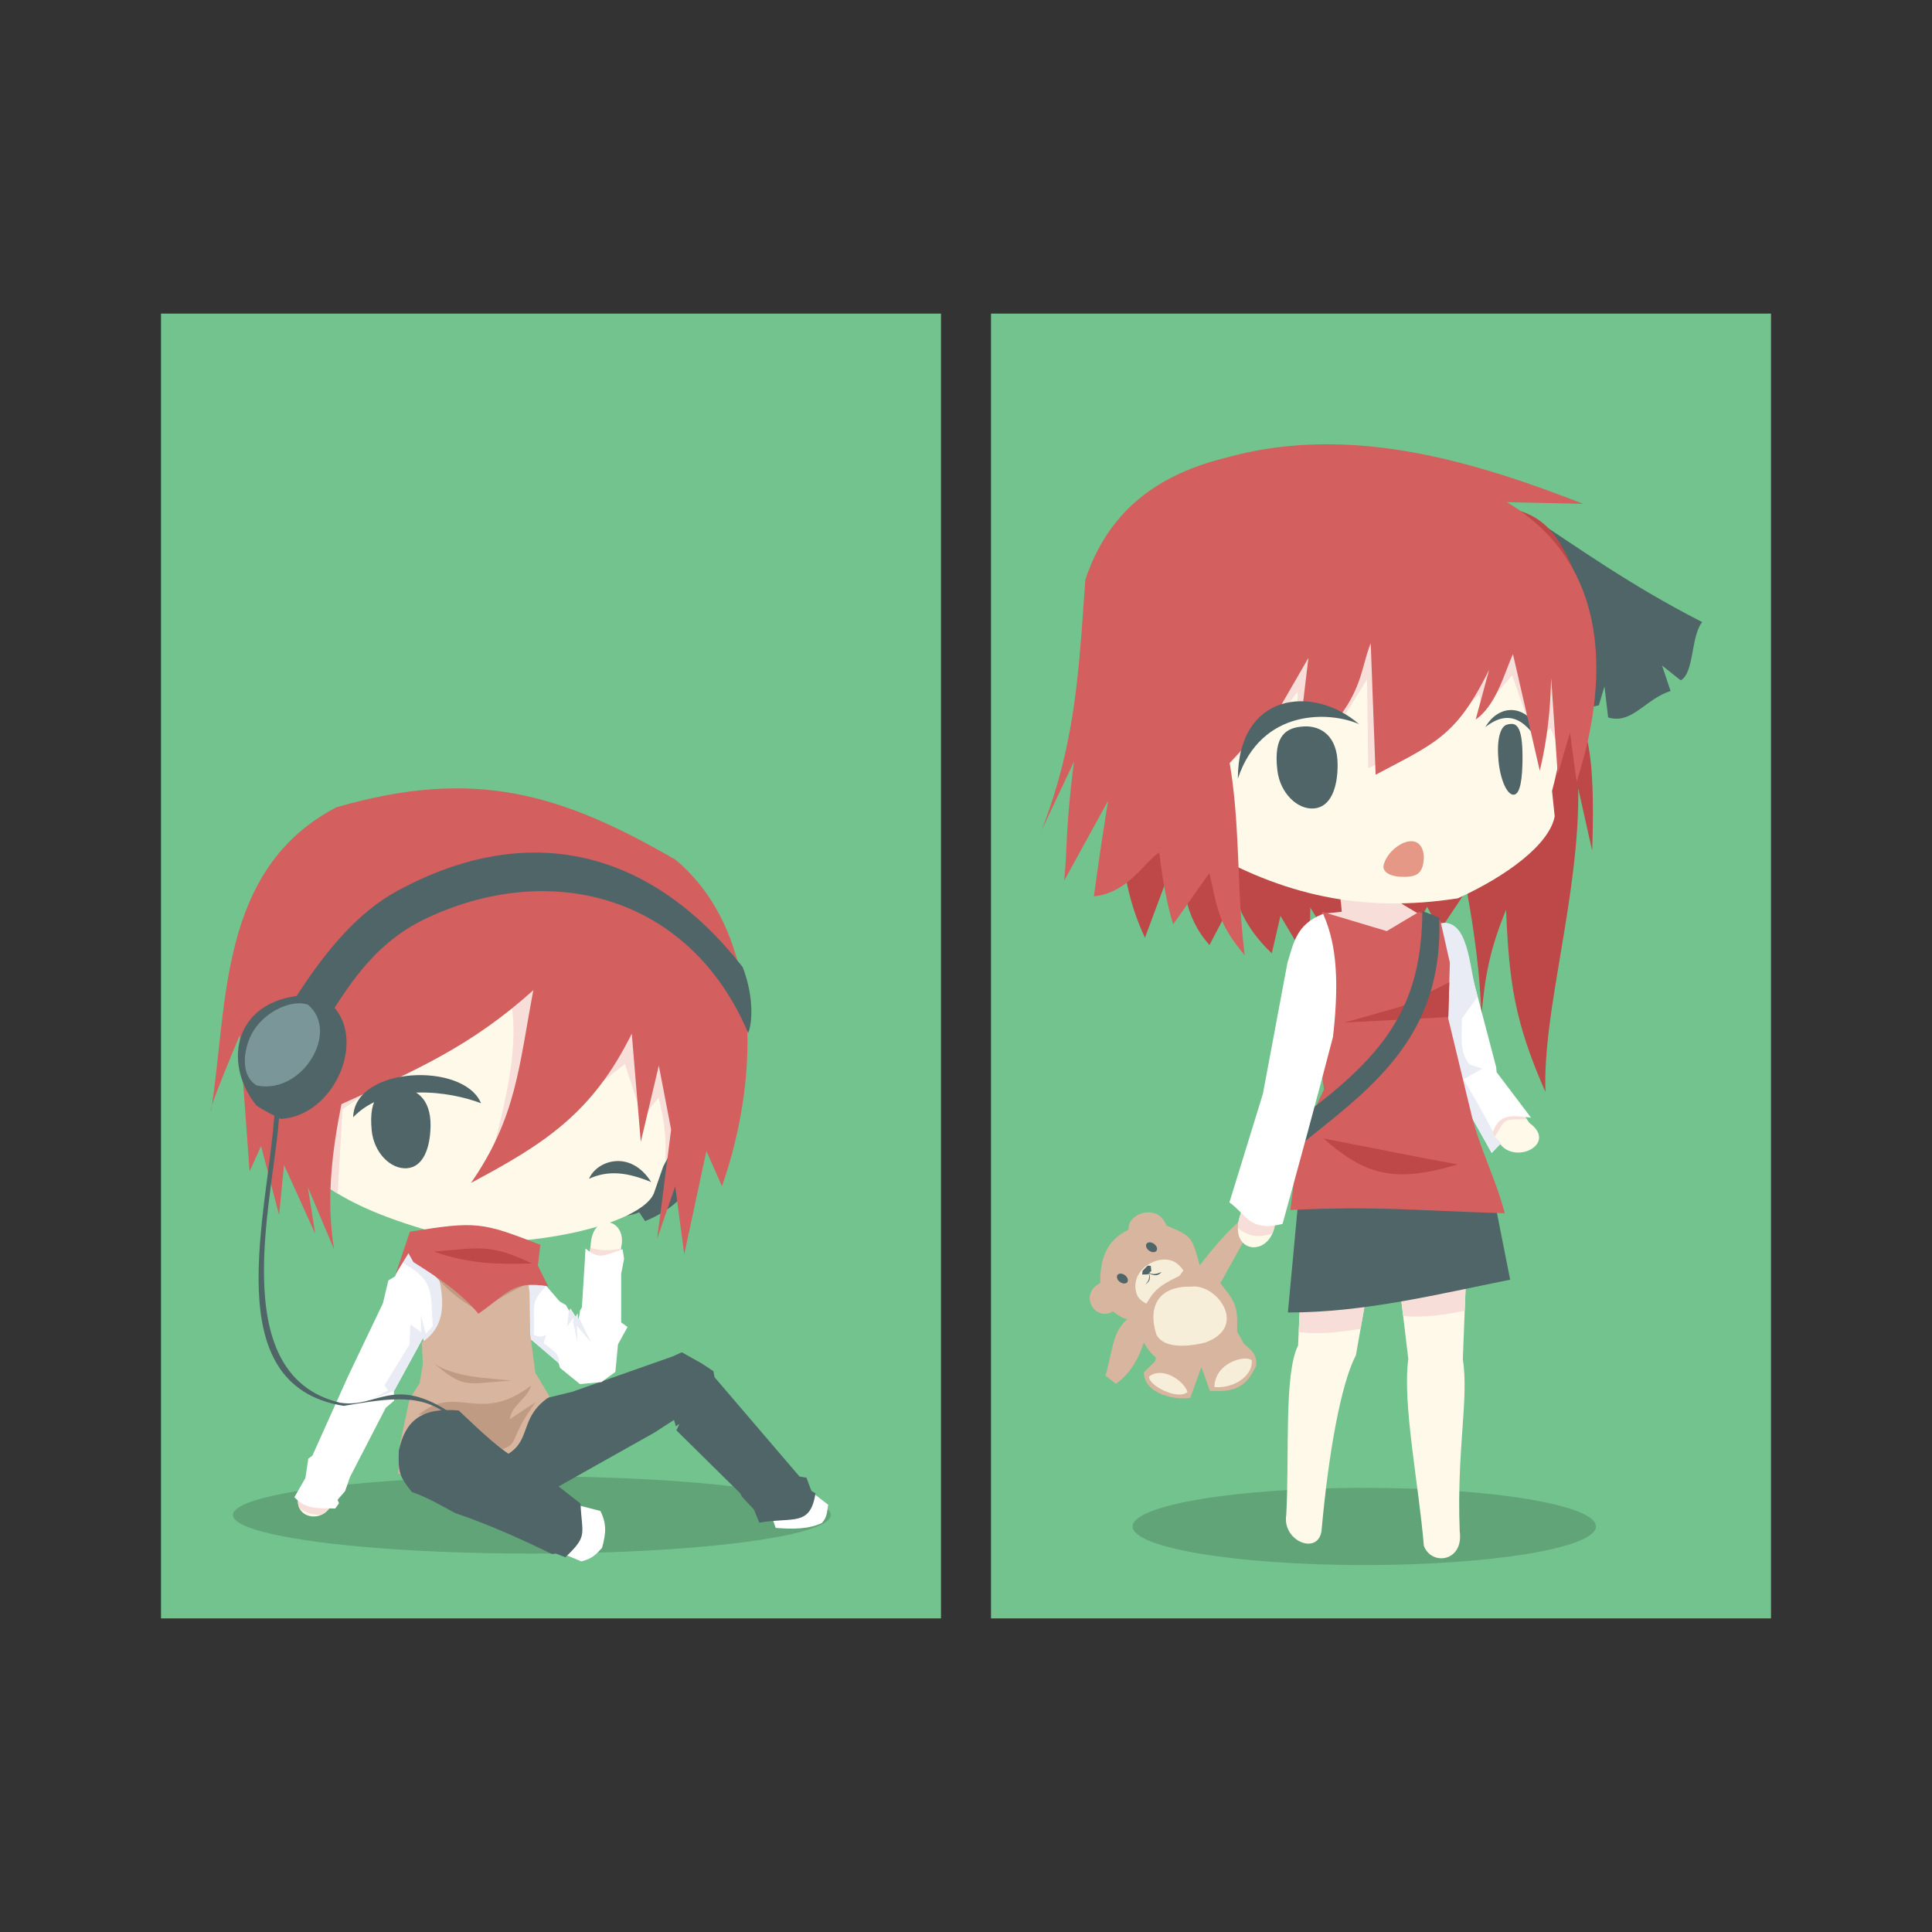 <svg:svg xmlns:svg="http://www.w3.org/2000/svg" height="832.848" id="svg2" version="1" viewBox="-69.404 -135.184 832.848 832.848" width="832.848"><svg:rect x="-69.404" y="-135.184" width="832.848" height="832.848" fill="#333333" stroke="none"/><svg:title id="title7387">Inkscape Logo</svg:title><svg:style id="style26">.specularity{opacity:.5}.low-specularity{opacity:.25}.full-specularity{opacity:1}.black{fill:#000}.white{fill:#fff}.outline-big{stroke-width:16;stroke:none;opacity:.1;fill:none}.outline-small{stroke-width:8}.outline-small,.stroke-highlight{fill:none;stroke:none;opacity:.2}.base-shadow{fill:#000;opacity:75}</svg:style><svg:path d="M-694.04 0h336.24v562.48h-336.24z" fill="#72c38d" id="rect4962" overflow="visible" stroke-width="3.9" transform="scale(-1 1)" /><svg:ellipse cx="-518.72" cy="522.84" fill-opacity=".157" id="path5574" overflow="visible" rx="99.858" ry="16.643" stroke-linecap="round" stroke-opacity="0" stroke-width="10" style="isolation:auto;mix-blend-mode:normal" transform="scale(-1 1)" /><svg:path d="M-336.24 0H0v562.48h-336.24z" fill="#72c38d" id="rect4979" overflow="visible" stroke-width="3.9" transform="scale(-1 1)" /><svg:ellipse cx="-159.87" cy="517.89" fill-opacity=".157" id="ellipse5578" overflow="visible" rx="128.86" ry="16.643" stroke-linecap="round" stroke-opacity="0" stroke-width="10" style="isolation:auto;mix-blend-mode:normal" transform="scale(-1 1)" /><svg:style id="style26-1">.specularity{opacity:.5}.low-specularity{opacity:.25}.full-specularity{opacity:1}.black{fill:#000}.white{fill:#fff}.outline-big{stroke-width:16;stroke:none;opacity:.1;fill:none}.outline-small{stroke-width:8}.outline-small,.stroke-highlight{fill:none;stroke:none;opacity:.2}.base-shadow{fill:#000;opacity:75}</svg:style><svg:style id="style26-8">.specularity{opacity:.5}.low-specularity{opacity:.25}.full-specularity{opacity:1}.black{fill:#000}.white{fill:#fff}.outline-big{stroke-width:16;stroke:none;opacity:.1;fill:none}.outline-small{stroke-width:8}.outline-small,.stroke-highlight{fill:none;stroke:none;opacity:.2}.base-shadow{fill:#000;opacity:75}</svg:style><svg:style id="style26-2">.specularity{opacity:.5}.low-specularity{opacity:.25}.full-specularity{opacity:1}.black{fill:#000}.white{fill:#fff}.outline-big{stroke-width:16;stroke:none;opacity:.1;fill:none}.outline-small{stroke-width:8}.outline-small,.stroke-highlight{fill:none;stroke:none;opacity:.2}.base-shadow{fill:#000;opacity:75}</svg:style><svg:style id="style26-06">.specularity{opacity:.5}.low-specularity{opacity:.25}.full-specularity{opacity:1}.black{fill:#000}.white{fill:#fff}.outline-big{stroke-width:16;stroke:none;opacity:.1;fill:none}.outline-small{stroke-width:8}.outline-small,.stroke-highlight{fill:none;stroke:none;opacity:.2}.base-shadow{fill:#000;opacity:75}</svg:style><svg:style id="style26-0">.specularity{opacity:.5}.low-specularity{opacity:.25}.full-specularity{opacity:1}.black{fill:#000}.white{fill:#fff}.outline-big{stroke-width:16;stroke:none;opacity:.1;fill:none}.outline-small{stroke-width:8}.outline-small,.stroke-highlight{fill:none;stroke:none;opacity:.2}.base-shadow{fill:#000;opacity:75}</svg:style><svg:style id="style26-1-74">.specularity{opacity:.5}.low-specularity{opacity:.25}.full-specularity{opacity:1}.black{fill:#000}.white{fill:#fff}.outline-big{stroke-width:16;stroke:none;opacity:.1;fill:none}.outline-small{stroke-width:8}.outline-small,.stroke-highlight{fill:none;stroke:none;opacity:.2}.base-shadow{fill:#000;opacity:75}</svg:style><svg:style id="style26-8-52">.specularity{opacity:.5}.low-specularity{opacity:.25}.full-specularity{opacity:1}.black{fill:#000}.white{fill:#fff}.outline-big{stroke-width:16;stroke:none;opacity:.1;fill:none}.outline-small{stroke-width:8}.outline-small,.stroke-highlight{fill:none;stroke:none;opacity:.2}.base-shadow{fill:#000;opacity:75}</svg:style><svg:style id="style26-2-5">.specularity{opacity:.5}.low-specularity{opacity:.25}.full-specularity{opacity:1}.black{fill:#000}.white{fill:#fff}.outline-big{stroke-width:16;stroke:none;opacity:.1;fill:none}.outline-small{stroke-width:8}.outline-small,.stroke-highlight{fill:none;stroke:none;opacity:.2}.base-shadow{fill:#000;opacity:75}</svg:style><svg:style id="style26-28">.specularity{opacity:.5}.low-specularity{opacity:.25}.full-specularity{opacity:1}.black{fill:#000}.white{fill:#fff}.outline-big{stroke-width:16;stroke:none;opacity:.1;fill:none}.outline-small{stroke-width:8}.outline-small,.stroke-highlight{fill:none;stroke:none;opacity:.2}.base-shadow{fill:#000;opacity:75}</svg:style><svg:style id="style26-1-5">.specularity{opacity:.5}.low-specularity{opacity:.25}.full-specularity{opacity:1}.black{fill:#000}.white{fill:#fff}.outline-big{stroke-width:16;stroke:none;opacity:.1;fill:none}.outline-small{stroke-width:8}.outline-small,.stroke-highlight{fill:none;stroke:none;opacity:.2}.base-shadow{fill:#000;opacity:75}</svg:style><svg:style id="style26-3">.specularity{opacity:.5}.low-specularity{opacity:.25}.full-specularity{opacity:1}.black{fill:#000}.white{fill:#fff}.outline-big{stroke-width:16;stroke:none;opacity:.1;fill:none}.outline-small{stroke-width:8}.outline-small,.stroke-highlight{fill:none;stroke:none;opacity:.2}.base-shadow{fill:#000;opacity:75}</svg:style><svg:style id="style26-0-6">.specularity{opacity:.5}.low-specularity{opacity:.25}.full-specularity{opacity:1}.black{fill:#000}.white{fill:#fff}.outline-big{stroke-width:16;stroke:none;opacity:.1;fill:none}.outline-small{stroke-width:8}.outline-small,.stroke-highlight{fill:none;stroke:none;opacity:.2}.base-shadow{fill:#000;opacity:75}</svg:style><svg:style id="style26-1-56">.specularity{opacity:.5}.low-specularity{opacity:.25}.full-specularity{opacity:1}.black{fill:#000}.white{fill:#fff}.outline-big{stroke-width:16;stroke:none;opacity:.1;fill:none}.outline-small{stroke-width:8}.outline-small,.stroke-highlight{fill:none;stroke:none;opacity:.2}.base-shadow{fill:#000;opacity:75}</svg:style><svg:style id="style26-8-9">.specularity{opacity:.5}.low-specularity{opacity:.25}.full-specularity{opacity:1}.black{fill:#000}.white{fill:#fff}.outline-big{stroke-width:16;stroke:none;opacity:.1;fill:none}.outline-small{stroke-width:8}.outline-small,.stroke-highlight{fill:none;stroke:none;opacity:.2}.base-shadow{fill:#000;opacity:75}</svg:style><svg:style id="style26-2-3">.specularity{opacity:.5}.low-specularity{opacity:.25}.full-specularity{opacity:1}.black{fill:#000}.white{fill:#fff}.outline-big{stroke-width:16;stroke:none;opacity:.1;fill:none}.outline-small{stroke-width:8}.outline-small,.stroke-highlight{fill:none;stroke:none;opacity:.2}.base-shadow{fill:#000;opacity:75}</svg:style><svg:style id="style26-81">.specularity{opacity:.5}.low-specularity{opacity:.25}.full-specularity{opacity:1}.black{fill:#000}.white{fill:#fff}.outline-big{stroke-width:16;stroke:none;opacity:.1;fill:none}.outline-small{stroke-width:8}.outline-small,.stroke-highlight{fill:none;stroke:none;opacity:.2}.base-shadow{fill:#000;opacity:75}</svg:style><svg:style id="style26-1-561">.specularity{opacity:.5}.low-specularity{opacity:.25}.full-specularity{opacity:1}.black{fill:#000}.white{fill:#fff}.outline-big{stroke-width:16;stroke:none;opacity:.1;fill:none}.outline-small{stroke-width:8}.outline-small,.stroke-highlight{fill:none;stroke:none;opacity:.2}.base-shadow{fill:#000;opacity:75}</svg:style><svg:style id="style26-32">.specularity{opacity:.5}.low-specularity{opacity:.25}.full-specularity{opacity:1}.black{fill:#000}.white{fill:#fff}.outline-big{stroke-width:16;stroke:none;opacity:.1;fill:none}.outline-small{stroke-width:8}.outline-small,.stroke-highlight{fill:none;stroke:none;opacity:.2}.base-shadow{fill:#000;opacity:75}</svg:style><svg:style id="style26-0-2">.specularity{opacity:.5}.low-specularity{opacity:.25}.full-specularity{opacity:1}.black{fill:#000}.white{fill:#fff}.outline-big{stroke-width:16;stroke:none;opacity:.1;fill:none}.outline-small{stroke-width:8}.outline-small,.stroke-highlight{fill:none;stroke:none;opacity:.2}.base-shadow{fill:#000;opacity:75}</svg:style><svg:style id="style26-1-54">.specularity{opacity:.5}.low-specularity{opacity:.25}.full-specularity{opacity:1}.black{fill:#000}.white{fill:#fff}.outline-big{stroke-width:16;stroke:none;opacity:.1;fill:none}.outline-small{stroke-width:8}.outline-small,.stroke-highlight{fill:none;stroke:none;opacity:.2}.base-shadow{fill:#000;opacity:75}</svg:style><svg:style id="style26-8-7">.specularity{opacity:.5}.low-specularity{opacity:.25}.full-specularity{opacity:1}.black{fill:#000}.white{fill:#fff}.outline-big{stroke-width:16;stroke:none;opacity:.1;fill:none}.outline-small{stroke-width:8}.outline-small,.stroke-highlight{fill:none;stroke:none;opacity:.2}.base-shadow{fill:#000;opacity:75}</svg:style><svg:style id="style26-2-4">.specularity{opacity:.5}.low-specularity{opacity:.25}.full-specularity{opacity:1}.black{fill:#000}.white{fill:#fff}.outline-big{stroke-width:16;stroke:none;opacity:.1;fill:none}.outline-small{stroke-width:8}.outline-small,.stroke-highlight{fill:none;stroke:none;opacity:.2}.base-shadow{fill:#000;opacity:75}</svg:style><svg:style id="style26-30">.specularity{opacity:.5}.low-specularity{opacity:.25}.full-specularity{opacity:1}.black{fill:#000}.white{fill:#fff}.outline-big{stroke-width:16;stroke:none;opacity:.1;fill:none}.outline-small{stroke-width:8}.outline-small,.stroke-highlight{fill:none;stroke:none;opacity:.2}.base-shadow{fill:#000;opacity:75}</svg:style><svg:style id="style26-0-7">.specularity{opacity:.5}.low-specularity{opacity:.25}.full-specularity{opacity:1}.black{fill:#000}.white{fill:#fff}.outline-big{stroke-width:16;stroke:none;opacity:.1;fill:none}.outline-small{stroke-width:8}.outline-small,.stroke-highlight{fill:none;stroke:none;opacity:.2}.base-shadow{fill:#000;opacity:75}</svg:style><svg:style id="style26-1-7">.specularity{opacity:.5}.low-specularity{opacity:.25}.full-specularity{opacity:1}.black{fill:#000}.white{fill:#fff}.outline-big{stroke-width:16;stroke:none;opacity:.1;fill:none}.outline-small{stroke-width:8}.outline-small,.stroke-highlight{fill:none;stroke:none;opacity:.2}.base-shadow{fill:#000;opacity:75}</svg:style><svg:style id="style26-8-5">.specularity{opacity:.5}.low-specularity{opacity:.25}.full-specularity{opacity:1}.black{fill:#000}.white{fill:#fff}.outline-big{stroke-width:16;stroke:none;opacity:.1;fill:none}.outline-small{stroke-width:8}.outline-small,.stroke-highlight{fill:none;stroke:none;opacity:.2}.base-shadow{fill:#000;opacity:75}</svg:style><svg:style id="style26-2-48">.specularity{opacity:.5}.low-specularity{opacity:.25}.full-specularity{opacity:1}.black{fill:#000}.white{fill:#fff}.outline-big{stroke-width:16;stroke:none;opacity:.1;fill:none}.outline-small{stroke-width:8}.outline-small,.stroke-highlight{fill:none;stroke:none;opacity:.2}.base-shadow{fill:#000;opacity:75}</svg:style><svg:style id="style26-28-7">.specularity{opacity:.5}.low-specularity{opacity:.25}.full-specularity{opacity:1}.black{fill:#000}.white{fill:#fff}.outline-big{stroke-width:16;stroke:none;opacity:.1;fill:none}.outline-small{stroke-width:8}.outline-small,.stroke-highlight{fill:none;stroke:none;opacity:.2}.base-shadow{fill:#000;opacity:75}</svg:style><svg:style id="style26-1-5-2">.specularity{opacity:.5}.low-specularity{opacity:.25}.full-specularity{opacity:1}.black{fill:#000}.white{fill:#fff}.outline-big{stroke-width:16;stroke:none;opacity:.1;fill:none}.outline-small{stroke-width:8}.outline-small,.stroke-highlight{fill:none;stroke:none;opacity:.2}.base-shadow{fill:#000;opacity:75}</svg:style><svg:style id="style26-3-0">.specularity{opacity:.5}.low-specularity{opacity:.25}.full-specularity{opacity:1}.black{fill:#000}.white{fill:#fff}.outline-big{stroke-width:16;stroke:none;opacity:.1;fill:none}.outline-small{stroke-width:8}.outline-small,.stroke-highlight{fill:none;stroke:none;opacity:.2}.base-shadow{fill:#000;opacity:75}</svg:style><svg:style id="style26-0-6-3">.specularity{opacity:.5}.low-specularity{opacity:.25}.full-specularity{opacity:1}.black{fill:#000}.white{fill:#fff}.outline-big{stroke-width:16;stroke:none;opacity:.1;fill:none}.outline-small{stroke-width:8}.outline-small,.stroke-highlight{fill:none;stroke:none;opacity:.2}.base-shadow{fill:#000;opacity:75}</svg:style><svg:style id="style26-1-56-4">.specularity{opacity:.5}.low-specularity{opacity:.25}.full-specularity{opacity:1}.black{fill:#000}.white{fill:#fff}.outline-big{stroke-width:16;stroke:none;opacity:.1;fill:none}.outline-small{stroke-width:8}.outline-small,.stroke-highlight{fill:none;stroke:none;opacity:.2}.base-shadow{fill:#000;opacity:75}</svg:style><svg:style id="style26-8-9-0">.specularity{opacity:.5}.low-specularity{opacity:.25}.full-specularity{opacity:1}.black{fill:#000}.white{fill:#fff}.outline-big{stroke-width:16;stroke:none;opacity:.1;fill:none}.outline-small{stroke-width:8}.outline-small,.stroke-highlight{fill:none;stroke:none;opacity:.2}.base-shadow{fill:#000;opacity:75}</svg:style><svg:style id="style26-2-3-3">.specularity{opacity:.5}.low-specularity{opacity:.25}.full-specularity{opacity:1}.black{fill:#000}.white{fill:#fff}.outline-big{stroke-width:16;stroke:none;opacity:.1;fill:none}.outline-small{stroke-width:8}.outline-small,.stroke-highlight{fill:none;stroke:none;opacity:.2}.base-shadow{fill:#000;opacity:75}</svg:style><svg:style id="style26-81-6">.specularity{opacity:.5}.low-specularity{opacity:.25}.full-specularity{opacity:1}.black{fill:#000}.white{fill:#fff}.outline-big{stroke-width:16;stroke:none;opacity:.1;fill:none}.outline-small{stroke-width:8}.outline-small,.stroke-highlight{fill:none;stroke:none;opacity:.2}.base-shadow{fill:#000;opacity:75}</svg:style><svg:style id="style26-1-561-0">.specularity{opacity:.5}.low-specularity{opacity:.25}.full-specularity{opacity:1}.black{fill:#000}.white{fill:#fff}.outline-big{stroke-width:16;stroke:none;opacity:.1;fill:none}.outline-small{stroke-width:8}.outline-small,.stroke-highlight{fill:none;stroke:none;opacity:.2}.base-shadow{fill:#000;opacity:75}</svg:style><svg:style id="style26-7">.specularity{opacity:.5}.low-specularity{opacity:.25}.full-specularity{opacity:1}.black{fill:#000}.white{fill:#fff}.outline-big{stroke-width:16;stroke:none;opacity:.1;fill:none}.outline-small{stroke-width:8}.outline-small,.stroke-highlight{fill:none;stroke:none;opacity:.2}.base-shadow{fill:#000;opacity:75}</svg:style><svg:g id="g8112" stroke-opacity="0"><svg:path d="M226.65 343.76c9.136 18.052 6.923 37.172-17.953 47.467l-2.525-3.813c-28.705 11.879-28.494-57.454 2.056-46.16l3.32-3.077z" fill="#506567" fill-rule="evenodd" id="path7865-0" /><svg:g fill="#fff9e9" fill-rule="evenodd"><svg:path d="M154.77 406.67c13.666 15.382 19.527 22.897 33.72 37.797 11.993 11.125-4.563 21.354-10.235 14.047l-38.148-35.865c-9.116-7.348 7.391-25.024 14.663-15.979z" id="path5175" stroke-width="3.408" /><svg:path d="M107.98 401.07l-19.819 44.391-5.12 9.795c-6.43 12.103 11.23 20.228 13.929 12.655l26.378-48.563c5.075-8.198-11.854-27.695-15.368-18.278z" id="path5179" stroke-width="2.478" /><svg:path d="M81.548 458.21c3.118-5.426 22.58-3.081 15.627 10.934l-23.32 43.46c-4.317 10.938-20.588 5.647-12.697-6.765z" id="path5181" stroke-width="2.476" /><svg:path d="M121.4 397.01l-13.59 6.715c2.947 25.603 10.054 45.99 3.234 59.874-5.272 8.829-4.713 19.247-6.87 37.618l34.387 7.566 33.648-8.805c-.24-6.665.99-10.959-1.825-17.199-3.48-7.716-7.13-18.21-9.337-26.337-4.266-15.702-1.65-29.991-6.884-49.679l-19.107-10.557z" id="path4304-3" stroke-width="3.069" /></svg:g><svg:g fill-rule="evenodd"><svg:path d="M128.17 397.12l-3.161 2.297 6.889 5.443 11.421-6.197-1.494-.738-13.656-.805z" fill="#f8ded8" id="path4363-7" stroke-width="3.391" /><svg:path d="M178.39 453.37c-.569 6.691 15.134 12.936 17.575-3.674l2.398-47.164c2.882-12.285-12.547-16.26-13.18-.49z" fill="#fff9e9" id="path5201" stroke-width="3.42" /><svg:path d="M135.03 400.4c36.329.448 72.594-9.652 77.424-21.115l4.025-11.566c7.793-14.879 12.59-30.445 16.757-46.405 8.79-43.441-7.945-78.066-30.329-92.53-47.46-36.452-128.95-29.862-154.37 29.12-10.875 29.585-15.286 53.312 5.13 99.804 9.964 15.799 26.96 30.117 81.363 42.692z" fill="#fff9e9" id="path5163-7" stroke-width="3.125" /><svg:path d="M179 272.98l-117.5 51 6.979 50.12a79.463 79.463 0 0 0 7.69 5.264l2.081-36.384 72-49c4.662 18.478-.922 44.369-8.75 72l42-29.5 16.5-13 7.5 23.25 7-8.75c1.779 7.684 3.643 15.197 2.828 28.07 7.29-14.372 11.893-29.368 15.904-44.73.227-1.119.425-2.228.618-3.335z" fill="#f8ded8" id="path8043" /></svg:g><svg:path d="M116.2 350.28c-.178 9.596-3.204 17.63-10.21 18.145-7.006.516-14.22-6.726-15.16-16.278-1.49-15.14 4.352-17.975 11.41-18.265 7.083-.291 14.19 4.113 13.96 16.398z" fill="#506567" id="path4305-9-5" stroke-linecap="round" stroke-width="10" /><svg:g fill-rule="evenodd"><svg:path d="M211.31 374.37c-10.615-4.3-18.41-5.145-26.785-1.427 3.27-7.784 17.726-12.87 26.785 1.427z" fill="#506567" id="path4359-2-9" stroke-width="2.295" /><svg:path d="M155.52 473.72l68.014-25.13 10.072 5.27 46.845 54.824c12.092 7.315-3.512 19.61-16.622 7.453l-41.843-42.523-59.1 36.07c-21.495-1.582-30.043-37.633-7.366-35.964z" fill="#fff9e9" id="path4393-7" stroke-width="3.125" /><svg:path d="M263.62 519.6l1.375 3.875c7.262.566 14.246.575 19.875-2.125 2.506-2.625 2.201-5.25 2.75-7.875l-7.5-5.75z" fill="#fff" id="path8014" /><svg:path d="M144.75 488.73l6.75-11.5 14.493-9.68 11.49-2.828 43.134-15.202 3.89-1.768 8.485 4.773 5.126 3.359.53 2.651 36.593 42.78 3.006.53 2.12 5.657 1.769 1.061c-2.243 14.52-9.685 10.134-24.239 12.624l-2.298-5.656-5.126-5.48-.707-1.415-27.578-27.223 1.302-2.814-1.547 1.105-.795-2.784-8.486 5.48-42.78 24.042-17.677-2.652-9.193-12.197z" fill="#506567" id="path7269" /><svg:path d="M202.94 310.39c-16.875 34.153-37.38 47.383-69.297 64.347 19.533-28.234 20.581-49.842 26.87-83.085-26.692 24.083-50.778 34.596-82.731 49.144-4.154 20.847-6.622 41.572-3.182 62.579l-11.314-26.87 3.182 20.152-13.435-29.698-2.121 21.567-7.778-29.699-4.95 10.96-4.243-58.69s-13.788 32.527-12.374 32.527c7.323-44.546 2.698-104.09 54.093-130.81 59.28-17.16 96.562-6.102 146.1 22.602 36.864 30.82 37.318 91.283 20.067 140.74l-6.718-15.203-9.546 44.547-3.889-29.345-7.778 22.628 6.01-47.023-5.303-27.577-7.778 32.88z" fill="#d35f5f" id="path7257" /><svg:path d="M82.84 346.45c14.481-15.143 41.534-11.257 55.105-6.052-7.357-17.946-54.595-16.001-55.105 6.052z" fill="#506567" id="path4303-1-6" stroke-width="3.125" /><svg:path d="M59.902 508.22c-1.168 2.757-1.072 5.063-.213 6.793 3.14 2.22 5.726 2.733 9.383 2.84 1.957-.867 3.728-2.566 4.783-5.24l.934-1.739z" fill="#f8ded8" id="path8055" /><svg:path d="M105.12 404.16l-4.188 10.875-2.937 1.75-2.313 9.812-14.937 31.25-15.5 34.5-1.75 1.25-1.25 8.375-4.75 8.25c5.211 5.575 10.392 4.647 17.625 4.875l1.625-2.25-.625-1.5 3.25-3.75 2.125-6.125 15.375-29.75 3.625-3.125-.125-4 12.63-23.12.625 3.625 5.625-3.625 5-19.5-10-21.5z" fill="#fff" id="path7263" /><svg:path d="M185.1 402.7l-.518 3.91 13.564.211.194-3.789c-4.778.974-8.75 1.015-13.24-.332z" fill="#f8ded8" id="path8048" /><svg:path d="M161 413.23l10.875 12.625 2.688 1.563 1.437 2.5.5-1 2.25 3.562.813-1.437s.062 2.187.312 2.375c.25.187.813-3.813.813-3.813l.75-1.187 1.187-18.938.375-6.5c6.205 5.363 8.463 2.654 16 .375l.625 4.125-1.25 6.5v20.875l2.75 2-4.125 7.5-1.125 11.875-6 4.375-9.25.875-3.25-2.625L172 454.48l-.625-2.125-12-10.25-8.625-8.5-1-11.875 4-9z" fill="#fff" id="path7265" /><svg:path d="M156.94 415.6l-2.313 7.875 1.262 15.187 3.488 3.438 12 10.25.125.425c.701-4.646-3.292-6.185-6.563-8.925l1.125-3.688c-1.69 1.073-3.45 1.191-5.375 0 .824-11.872-2.317-13.145 5.434-20.992l-.615-.715z" fill="#e9ecf5" id="path8028" /><svg:path d="M109.15 402.54l-4.023 1.624-.773 2.01-.584 2.771c14.149 7.785 12.455 12.49 13.347 27.578l-2.918 3.27-2.209-8.043.176 7.336-4.684-3.36-.353 8.663-10.783 17.59 1.502 2.208s-6.275 3.449-5.657 3.272c.561-.16 6.985-2.566 8.295-3.057l12.51-22.91.625 3.625 2.291-1.477 3.918-4.424 4.416-17.224-6.953-14.952z" fill="#e9ecf5" id="path8033" /><svg:path d="M110.84 402.32l7.778 8.662c3.71 13.71 4.8 25.203-6.187 32.527l.445 9.221-1.375 8.375-4.375 6.875-4.125 19.5-.75 12.75 40.232-5.632c19.896-5.813 9.547-17.362 25.042-27.706l-6.149-10.287-2.25-17-.25-17.75-2.625-17.5-12.844-3.822-10.28 5.647-12.98-8.966z" fill="#d8b59f" id="path7261" /><svg:path d="M115.93 508.37l12.931 7.893 52.194 20.092c9.362-1.05 12.397-20.42-.553-22.028l-41.45-29.847-11.973-10.88c-23.179-2.774-34.147 32.886-11.149 34.77z" fill="#fff9e9" id="path4983-1" stroke-width="2.957" /><svg:path d="M174.48 535.08l6.717 2.828c5.262-1.291 6.826-3.64 8.927-5.834 1.741-6.374 2.055-10.286-.707-15.91l-11.667-3.005z" fill="#fff" id="path8012" /><svg:path d="M160.38 417.23c-5.544 2.127-12.873 6.04-23.125 12.875-11.453-6.476-15.365-11.119-21.375-17.75z" fill="#c09b84" id="path8022" /><svg:path d="M107.3 395.78c28.675-4.626 31.043-4.144 56.215 5.656l-1.06 9.016 4.42 8.839c-15.59-2.432-16.971 2.788-30.053 11.844-7.913-9.498-17.765-15.72-28.019-22.274l-2.121-3.8-5.569 9.103z" fill="#d35f5f" id="path7259" /><svg:path d="M159.26 462.98c-2.322 5.564-7.973 7.57-8.89 13.616l11.123-7.316c-11.484 15.514-7.071 18.078-14.373 20.191l-20.25-15.875-15.87 1.13c16.677-13.854 26.114 4.542 48.5-12.625z" fill="#c09b84" id="path8024" /></svg:g><svg:g fill="#506567" fill-rule="evenodd"><svg:path d="M49 343.98c-2.931 44.466-25.237 118.15 29.775 126.88 20.706-3.494 34.164-5.58 46.475 5.122l-.375-2.125c-24.91-16.412-31.686-1.838-47.654-4.36-51.031-12.07-27.749-91.9-26.226-124.77z" id="path8018" /><svg:path d="M102.53 490.17c-.389 9.23.264 11.16 5.657 17.855 6.561 2.215 12.492 5.747 18.562 9.015 14.375 4.891 28.11 11.032 41.72 17.678l1.767-.177 4.066 1.591c9.855-9.381 7.165-9.58 6.54-23.157l-21.036-16.44-1.768.176c-11.426-6.17-20.346-15.063-29.698-23.865-16.152-1.41-23.106 4.484-25.81 17.324z" id="path7267" /><svg:path d="M41.2 341.45c3.31 2.197 6.889 3.906 10.42 5.71 22.383-1.192 36.41-32.258 23.333-47.731l-9.017-1.403-1.403-4.304c-32.815.481-38.613 28.903-23.334 47.728z" id="path7865" /><svg:path d="M57.187 296.16c13.834-21.808 27.904-38.189 44.738-47.333 56.448-30.616 109.01-17.953 148.83 32.884 4.171 10.767 4.716 22.414 2.364 28.445-25.179-59.575-85.873-75.21-140.17-48.782-22.173 11.1-32.95 29.438-45.069 49.016l-9.192-13.788z" id="path7883" /></svg:g><svg:g fill-rule="evenodd"><svg:path d="M41.25 332.73c-7.725-4.64-5.548-17.319-1.022-24.117 5.425-8.15 16.129-12.95 23.022-10.758 14.146 11.634-2.427 39.006-22 34.875z" fill="#7b9699" id="path8016" /><svg:path d="M159.88 409.48c-18.141-8.684-22.67-6.663-42.25-5.125 15.133 5.254 26.757 5.544 42.25 5.125z" fill="#be4747" id="path8020" /><svg:path d="M117.92 452.73c8.957 5.925 22.838 6.098 33.206 7.25-18.942 1.09-20.104 3.98-33.206-7.25z" fill="#c09b84" id="path8026" /><svg:path d="M176.5 428.91l-.5 1-.127-.22-.81 6.97 2.875-3.875-.25 2.188 1.875 8.687-.313-7.375 6.25 7.375-5.313-10.75-.011-.355c-.113.513-.222.914-.301.855-.25-.187-.313-2.375-.313-2.375l-.812 1.438-2.25-3.563z" fill="#e9ecf5" id="path8038" /></svg:g></svg:g><svg:g id="g8197" stroke-opacity="0"><svg:path d="M590.62 87.694c20.203 13.075 42.22 29.169 73.755 45.293-4.946 6.114-3.403 21.997-9.269 25.113l-8.04-6.403 3.684 10.996c-10.78 3.352-16.621 14.526-26.918 11.409l-1.572-13.392-2.436 8.136-25.105 5.544-15.817-67.926z" fill="#506567" fill-rule="evenodd" id="path7863" /><svg:path d="M602.75 155.34c6.758 22.797 16.368 12.78 14.203 76.21l-6.01-26.87c.66 45.95-15.407 95.508-14.143 130.82-13.313-30.16-15.636-47.131-16.97-78.49-6.856 16.633-9.224 28.679-10.607 45.963-.635-18.399-3.023-36.407-6.364-54.447l-11.644 17.47-5.39-10.299-9.885 17.516-3.486-19.042-25.255 21.09-11.756-19.221-.419 24.473-12.451-20.896-3.74 16.16c-9.044-8.633-13.342-16.791-15.75-24.76l-11.11 21.18c-11.663-13.101-10.419-26.202-14.327-39.303l-13.483 36.135c-12.915-27.601-9.422-50.514-13.877-75.698l163.18-7.746-15.358-105.03c32.849 3.35 40.489 4.961 52.308 33.436z" fill="#be4747" fill-rule="evenodd" id="path7780" /><svg:g fill="#fff9e9" fill-rule="evenodd"><svg:path d="M538.49 256.71l14.327 8.418 8.135 13.515-2.963 60.719 6.373 33.24-26.528 9.75-19.664-1.523-24.15-21.927 9.679-24.17-8.237-52.061 5.09-23.44 24.039-3.383z" id="path4367" stroke-width="3.125" /><svg:path d="M559.68 268.75l11.889 47.296 4.59 15.842c5.855 15.588-15.033 13.196-16.872 3.961l-20.232-59.225c-4.956-10.84 18.122-19.42 20.625-7.874z" id="path4389" stroke-width="3.469" /><svg:path d="M494.04 360.9l-3.873 83.95c-6.146 12.108-3.676 47.907-5.094 73.018-1.828 11.291 13.687 17.57 15.21 6.86 2.968-33.285 8.357-63.4 14.812-75.707l13.304-75.193c1.816-21.477-32.442-35.585-34.359-12.928z" id="path4393" stroke-width="3.125" /><svg:path d="M493.97 266.22l-6.535 13.272-7.432 45.126c-6.25 15.435 15.38 18.667 17.453 9.48l15.337-61.28c5.23-10.711-10.33-19.96-18.823-6.598z" id="path4401" stroke-width="3.469" /><svg:path d="M527.86 368.44l9.832 82.219c-2.619 19.089 4.47 53.708 6.705 80.565 3.4 8.785 17.203 6.735 15.46-6.197-1.379-35.71 4.036-57.045 1.338-74.291l3.128-80.374c-4.87-18.802-41.6-21.757-36.463-1.922z" id="path4983" stroke-width="2.957" /><svg:path d="M575.98 328.93c-3.36-7.165-22.448-6.849-15.159 11.541l15.322 15.678c5.712 11.964 26.793 2.148 13.74-7.261z" id="path4391" stroke-width="3.482" /></svg:g><svg:g fill-rule="evenodd"><svg:path d="M583.44 345.15c-4.523-.143-8.243 1.455-10.863 6.83l.846 1.393 1.564 1.6c4.9-8.376 3.408-7.56 13.813-7.633l-1.149-1.647c-1.466-.293-2.876-.5-4.21-.543z" fill="#f8ded8" id="path8095" /><svg:path d="M447.57 427.56l9.414-10.16 12.836-23.09-4.5-3.5c-9.28 8.092-16.378 18.16-24 27.75z" fill="#d8b59f" id="path7798-8" /><svg:path d="M479.57 326.97c2.476-7.516 21.743-7.238 16.711 11.893l-16.149 54.2c-2.554 14.648-21.115 11.825-14.512-5.56z" fill="#fff9e9" id="path4403" stroke-width="3.482" /><svg:path d="M507.96 250.48c.625.75 1.028 7.388 1.028 7.388l-7.113.718 26.157 7.68 14.396-7.269-6.771-4.106-6.875-4.625z" fill="#f8ded8" id="path4981" /><svg:path d="M559.04 252.06c20.839-9.484 39.468-23.11 41.753-35.336l-1.145-10.978c4.455-16.196 5.835-32.426 6.517-48.906-.638-44.317-24.348-74.597-49.293-83.977-54.12-25.538-132.35-1.788-144.66 61.248-4.341 31.22 3.208 60.047 35.369 95.603 35.721 21.215 70.543 28.748 111.46 22.346z" fill="#fff9e9" id="path4284-3-9-0" stroke-width="3.125" /></svg:g><svg:path d="M507.22 194.5c.014 9.842-2.924 18.14-10.096 18.813s-14.716-6.604-15.876-16.377c-1.838-15.491 4.093-18.518 11.322-18.96 7.256-.444 14.632 3.925 14.65 16.524z" fill="#506567" id="path4305-4-6" stroke-linecap="round" stroke-width="10" /><svg:path d="M586.92 191.8c-.05 8.387-.875 15.332-3.732 15.596-2.857.263-5.82-6.292-6.616-14.642-.85-8.915.689-14.833 3.73-15.596 3.533-.886 6.707-.583 6.617 14.642z" fill="#506567" id="path4305-6-3" overflow="visible" stroke-linecap="round" stroke-width="10" style="isolation:auto;mix-blend-mode:normal" /><svg:g fill-rule="evenodd"><svg:path d="M494.27 111.34l-44.9 68.943 9.368 15.38 21.567-20.153 9.722-12.551-.177 6.54 20.33 3.89 9.722-15.733.53 38.36 31.466-15.733 16.442-16.264.707 4.95 6.185-4.596 7.249-8.486 10.253 29.699 6.188-6.895 4.422 9.713c1.084-6.868 1.767-13.756 2.234-20.68l-1.65-32.263c-1.072-5.36-2.496-10.442-4.23-15.22l-105.43-8.901z" fill="#f8ded8" id="path8105" /><svg:path d="M596.02 188.51c-6.975-13.373-14.744-18.45-25.144-10.237 7.69-13.052 23.466-8.263 25.144 10.236z" fill="#506567" id="path4359-0" stroke-width="2.295" /><svg:path d="M534.23 242.77c5.977.196 10.097-.272 10.164-8.819-1.028-12.528-15.532-4.608-17.386 3.997-.477 2.9 3.178 4.662 7.223 4.822z" fill="#e59886" id="path4584-4" stroke-width="1.507" /><svg:path d="M572.53 153.53c-13.995 28.22-22.443 31.314-48.928 45.258l-2.114-56.69c-3.697 9.241-3.652 18.126-12.628 30.442l-16.949-1.347 2.707-22.731-13.081 22.627-20.86 22.628c4.682 27.426 2.972 55.348 6.51 82.937-11.495-13.93-11.428-18.906-15.263-35.47l-15.617 22.112c-2.414-8.164-4.477-18.081-5.95-30.952-6.1 3.477-13.165 17.351-28.192 18.845a1526.8 1526.8 0 0 1 6.125-41.196l-18.974 34.49c1.394-11.72.435-21.438 4.267-51.368l-13.966 29.617c14.655-37.697 16.021-68.413 18.845-107.94 10.669-32.19 34.312-46.227 60.935-52.725 53.4-14.808 106.92 1.772 153.66 19.93l-32.88-.707c41.93 24.984 45.74 71.86 30.051 120.56l-2.828-21.214-5.304 18.032-2.828-41.543c-.35 12.032-1.258 24.62-4.907 39.95L582.806 146.8c-3.762 8.246-7.102 21.884-16.065 28.18z" fill="#d35f5f" id="path7778" /><svg:path d="M464.21 200.48c10.122-30.43 39.672-29.064 52.255-23.493-19.726-17.08-52.166-13.689-52.255 23.492z" fill="#506567" id="path4303-3-5" stroke-width="3.125" /><svg:path d="M562.72 411.51l-29.222 4.078 1.973 16.502c8.993.957 17.703-.524 26.535-2.242l.715-18.338z" fill="#f8ded8" id="path8072-4" /><svg:path d="M520.36 419.24l-29.146 2.862-.781 16.91c8.96 1.227 17.744.034 26.666-1.334l3.261-18.438z" fill="#f8ded8" id="path8072" /><svg:path d="M492.5 358.48l-6.718 72.125c32.622.047 64.037-7.749 95.813-14.143l-7.07-35.708-11.668-31.82z" fill="#506567" id="path7784" /><svg:path d="M550.92 262.93l2.916-.265 4.862 2.651 2.917 6.364 13.965 53.21.177 2.121 14.849 19.623c-8.324-1.007-13.898-2.023-16.723 6.947l3.814 4.012-4.062 4.243-8.308-14.849-11.667-17.677-4.773-43.134 2.651-22.98z" fill="#fff" id="path7790" /><svg:path d="M553.84 262.66l-2.918.266.619.265-2.65 22.98 4.771 43.134 11.668 17.677 8.309 14.85 4.06-4.242-3.812-4.012c.094-.3.198-.56.299-.838-3.927-7.734-8.363-15.193-12.657-22.726l8.094-4.54-5.5-1.75c-4.705-5.377-3.109-12.982-3.375-19.75l6.842-9.539c-3.46-9.77-3.205-30.872-13.75-31.775z" fill="#e9ecf5" id="path8067" /><svg:path d="M500.63 257.89l27.754 8.308 13.965-8.308 9.192 3.889 4.066 18.031-.707 24.042 10.253 42.426c4.144 15.638 9.82 25.635 14.142 41.543-41.408-1.251-53.845-3.137-92.454-1.415l2.121-16.617c.991-12.971 6.986-23.78 12.375-35.355l-5.834-41.72z" fill="#d35f5f" id="path7782" /><svg:path d="M555.36 288.25l-20.789 10.473-24.394 6.894 44.742-2.363.441-15.004z" fill="#be4747" id="path8060" /><svg:path d="M543.76 257.54l7.248 2.829c2.128 52.985-31.566 75.005-61.518 99.348l6.894-17.147c34.606-26.353 47.003-47.382 47.376-85.03z" fill="#506567" id="path7786" /><svg:path d="M466.52 383.61l-.897 3.889c-.961 2.53-1.379 4.744-1.4 6.648 4.793 4.019 9.39 4.187 14.87 2.409a15.06 15.06 0 0 0 1.042-3.496l1.105-3.713z" fill="#f8ded8" id="path8100" /><svg:path d="M500.98 258.77c-11.67 4.483-12.748 12.728-15.38 21.036l-10.588 56.526-14.435 46.815c7.705 5.527 8.697 12.797 22.902 9.266 7.408-26.828 14.736-53.675 21.744-80.61 3.278-28.539.38-42.389-4.243-53.033z" fill="#fff" id="path7788" /><svg:path d="M433.41 393.12c-3.58-10.013-17.217-5.148-16.25 1.75-9.9 4.625-12.4 13.224-12.25 23-9.607 4.967-2.182 16.978 5.5 12.25 5.843 5.035 9.537 3.456 12.5 2.25l18.5-8.5 6.75-12.5c-3.899-12.495-2.447-13.295-14.75-18.25z" fill="#d8b59f" id="path7794" /><svg:path d="M424.69 426.79c-2.1-1.153-3.276-2.326-3.897-3.663-4.082-10.578 9.208-18.381 16.363-14.2 1.228.766 2.417 1.922 3.596 3.55l-2.375 3.25-5.438 4.938z" fill="#f7eed9" id="path7838" /></svg:g><svg:g fill="#d8b59f" fill-rule="evenodd"><svg:path d="M419.41 436.62c10.836 18.091 7.708 13.751 28.616 16.209l15.763-11.2c.747-16.291-.689-14.78-10.129-27.76l-10.906-.762c-16.395 7.42-14.748 8.23-23.344 23.513z" id="path7796" /><svg:path d="M424.91 426.87c-15.55 10.76-12.86 12.719-17.75 31l4.5 3.5c9.686-6.985 11.623-16.95 15.5-27.75z" id="path7798" /><svg:path d="M448.96 452.87l-5.25 14.5c-5.541 1.16-19.907-1.23-20-11l4.816-4.71 2.184-10.04c4.945 5.902 11.76 9.258 18.25 11.25z" id="path7800" /><svg:path d="M446.91 449.87l5.25 14.5c11.927.815 16.104-2.51 20-11 .092-4.983-1.769-6.198-5.32-9.27l-3.361-6.067c-5.809 3.831-12.662 5.977-16.569 11.837z" id="path7802" /></svg:g><svg:path d="M444.14 419.47c10.687-1.548 25.068 17.273 5.894 24.136-8.515 2.094-18.29 2.25-21.007-3.656-3.845-12.473 1.452-20.83 15.113-20.48z" fill="#f7eed9" fill-rule="evenodd" id="path7819" /><svg:g fill="#506567"><svg:ellipse cx="-89.244" cy="580.37" id="path7821" overflow="visible" rx="1.813" ry="2.625" stroke-linecap="round" stroke-width="10" style="isolation:auto;mix-blend-mode:normal" transform="rotate(-53.636)" /><svg:ellipse cx="-78.301" cy="581.54" id="path7821-1" overflow="visible" rx="1.813" ry="2.625" stroke-linecap="round" stroke-width="10" style="isolation:auto;mix-blend-mode:normal" transform="rotate(-54.362)" /><svg:path d="M423.17 412.6l2.148-2.185 1.36.095.215 2.185s-1.217 1.045-1.289 1.33c-.071.285-2.649.216-2.649.216z" fill-rule="evenodd" id="path7840" stroke-width="1.32" /><svg:path d="M424.36 418.57c1.874-1.542 2.244-2.236 1.64-4.817 2.602 1.438 4.164.76 5.296-.587-2.11.796-3.626 1.43-5.65.11.876 2.687-.073 3.802-1.286 5.294z" fill-rule="evenodd" id="path7842" /></svg:g><svg:g fill-rule="evenodd"><svg:path d="M425.92 458.25c5.533-4.589 15.139 1.663 16.576 6.715-4.492 3.507-16.834-2.939-16.576-6.715z" fill="#f7eed9" id="path7844" stroke-width=".748" /><svg:path d="M470.21 451.24c-2.687-2.472-15.936.884-16.108 11.538 9.453.635 16.732-5.66 16.108-11.539z" fill="#f7eed9" id="path7844-0" stroke-width=".914" /><svg:path d="M501.14 355.59c23.528 4.553 35.065 7.011 57.886 11.197-26.235 7.74-39.056 5.44-57.886-11.197z" fill="#be4747" id="path8065" /></svg:g></svg:g></svg:svg>